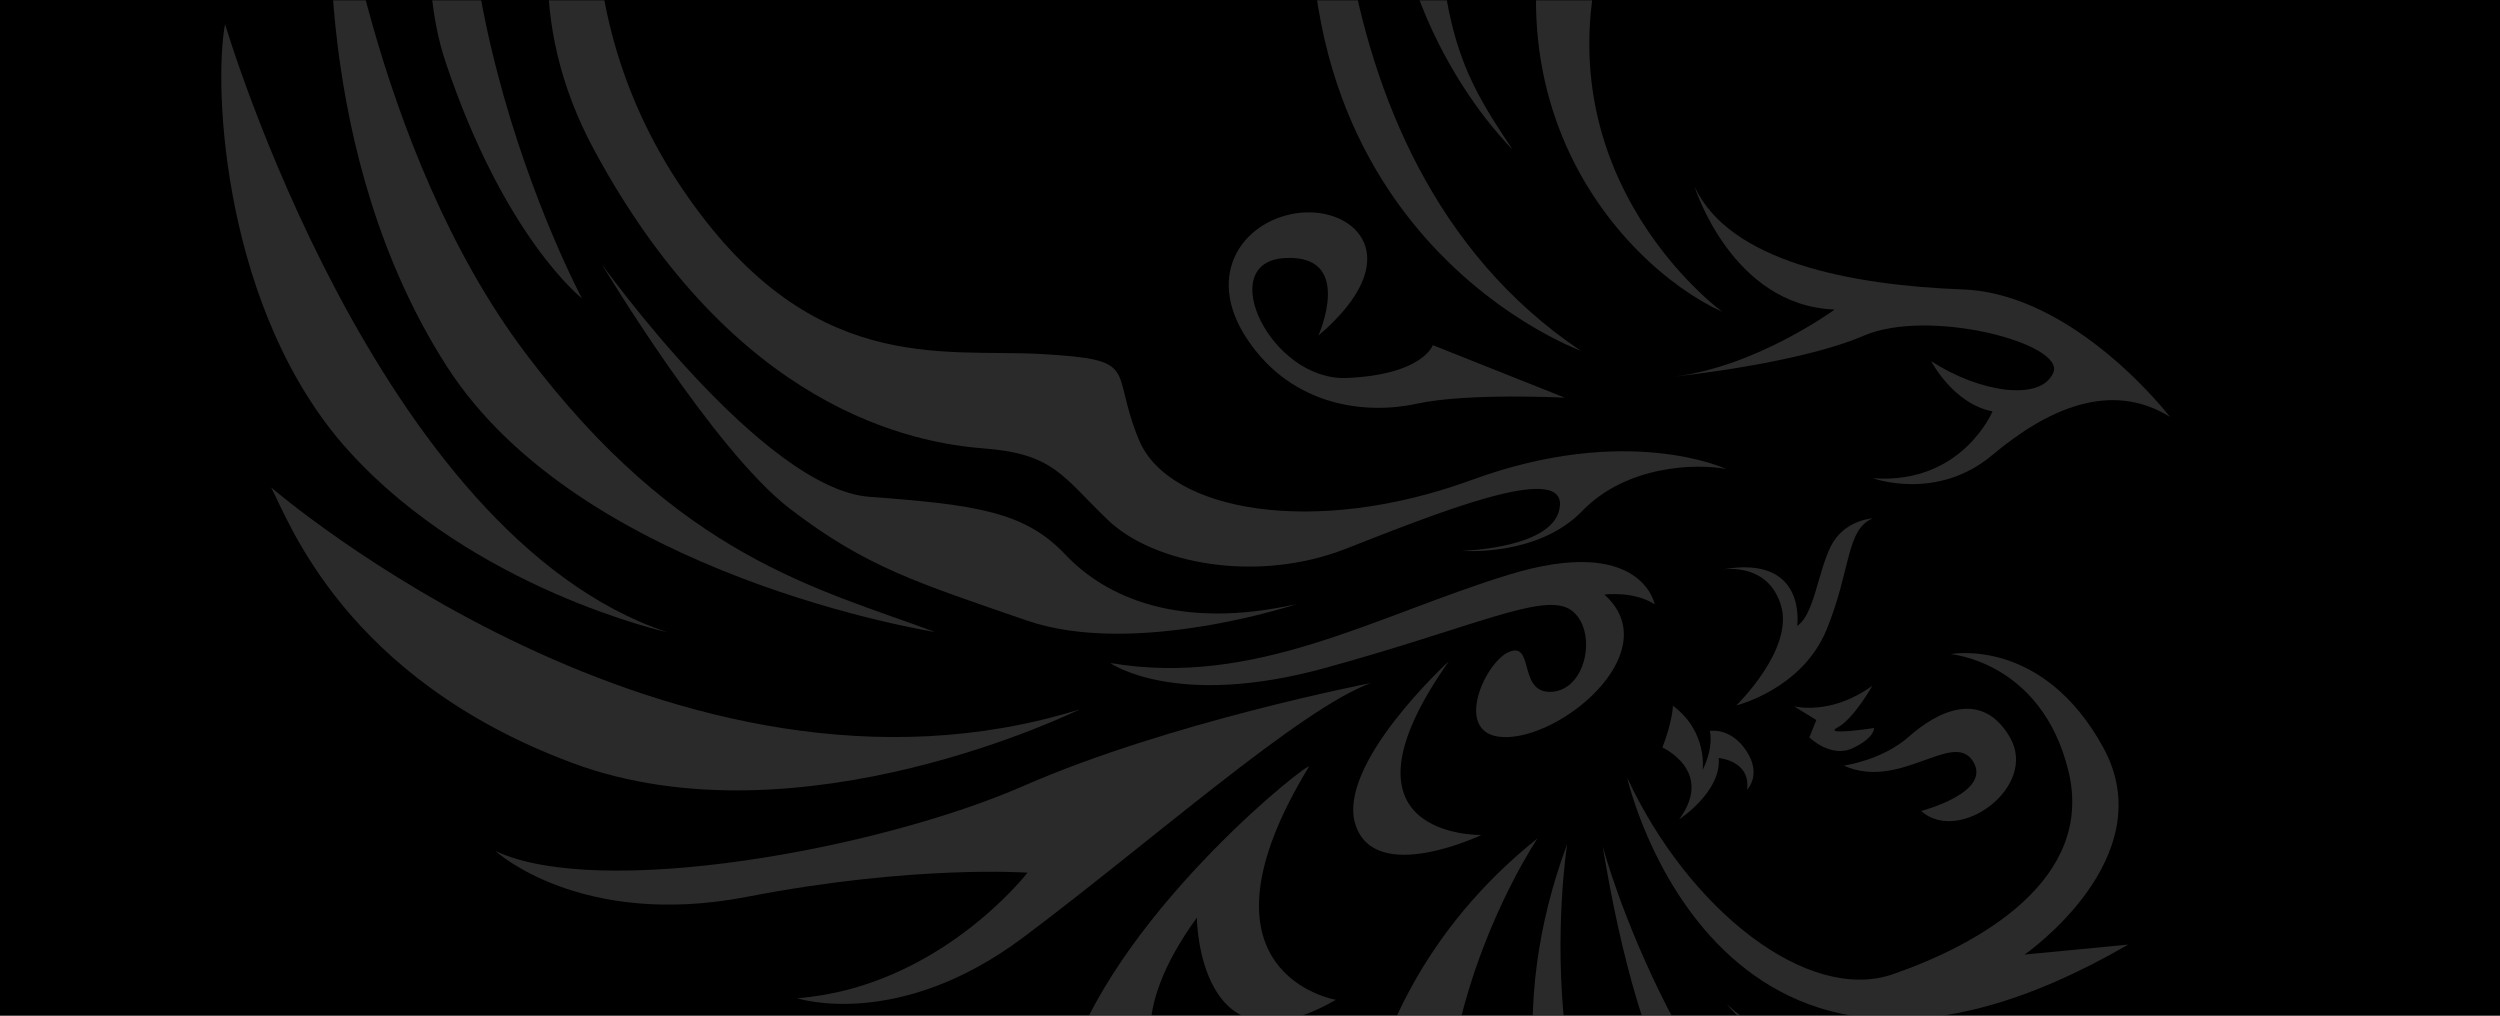 <?xml version="1.0" encoding="UTF-8"?>
<svg width="960px" height="390px" viewBox="0 0 960 390" version="1.1" xmlns="http://www.w3.org/2000/svg" xmlns:xlink="http://www.w3.org/1999/xlink">
    <rect x="0" y="0" width="960" height="390" fill="#808080" stroke="none"/>
    <!-- Generator: Sketch 47.1 (45422) - http://www.bohemiancoding.com/sketch -->
    <title>Group 10</title>
    <desc>Created with Sketch.</desc>
    <defs>
        <rect id="path-1" x="0" y="0" width="960" height="390"></rect>
    </defs>
    <g id="CLIENT" stroke="none" stroke-width="1" fill="none" fill-rule="evenodd">
        <g id="LANDING-PAGE" transform="translate(0, -73)">
            <g id="Group-10" transform="translate(0, 73)">
                <mask id="mask-2" fill="white">
                    <use xlink:href="#path-1"></use>
                </mask>
                <use id="Mask" fill="#000000" xlink:href="#path-1"></use>
                <g id="Group-9" opacity="0.165" mask="url(#mask-2)" fill="#FFFFFF">
                    <g transform="translate(623.543, 339.664) rotate(-34) translate(-623.543, -339.664) translate(271.543, -301.836)">
                        <path d="M587.724,524.856 C552.787,499.343 519.308,465.812 524.402,434.469 C524.402,434.469 510.575,480.393 542.595,503.717 C542.595,503.717 505.477,505.177 477.097,490.596 C477.097,490.596 519.308,513.192 546.239,518.298 C573.166,523.399 608.83,564.221 598.638,570.779 C588.451,577.342 570.896,561.321 562.247,540.898 C562.247,540.898 560.066,559.12 570.98,570.051 C570.98,570.051 545.508,586.817 518.581,565.678 C518.581,565.678 533.866,586.817 561.52,583.9 C589.174,580.987 615.377,585.596 626.292,609.897 C626.292,609.897 622.656,550.369 587.724,524.856" id="Fill-38"></path>
                        <path d="M701.985,88.533 C701.985,88.533 704.049,214.64 585.431,279.338 C466.813,344.032 483.861,443.847 506.351,480.376 C506.351,480.376 473.405,390.087 557.973,329.776 C642.545,269.468 714.201,200.385 701.985,88.533" id="Fill-39"></path>
                        <path d="M474.434,383.645 C474.434,344.22 476.637,324.512 531.65,246.855 C586.672,169.199 583.634,93.452 583.634,93.452 C583.634,93.452 565.292,184.35 511.842,246.855 C458.396,309.356 474.434,383.645 474.434,383.645" id="Fill-42"></path>
                        <path d="M513.166,206.578 C363.126,339.399 452.932,462.341 452.932,462.341 C401.456,336.108 513.166,206.578 513.166,206.578" id="Fill-43"></path>
                        <path d="M389.457,444.03 C407.747,451.296 437.748,473.818 437.748,473.818 L407.02,428.771 C407.02,428.771 397.506,436.037 372.63,420.778 C347.753,405.524 355.071,355.392 378.485,369.195 C401.9,383.002 372.63,401.165 372.63,401.165 C417.993,396.076 412.141,368.469 393.484,358.3 C374.822,348.13 349.215,356.118 349.215,387.362 C349.215,418.601 371.164,436.767 389.457,444.03" id="Fill-44"></path>
                        <path d="M310.668,50.825 C310.668,50.825 192.879,74.224 181.907,186.825 C170.931,299.421 220.681,348.415 241.898,365.227 C263.114,382.044 260.918,391.012 266.042,414.677 C271.163,438.347 299.696,466.863 335.543,474.902 C371.389,482.945 423.332,493.914 413.092,507.075 C402.855,520.235 372.125,500.493 372.125,500.493 C372.125,500.493 394.803,518.77 418.947,513.653 C443.091,508.536 465.769,523.157 473.818,531.2 C473.818,531.2 452.601,495.375 390.413,480.024 C328.226,464.668 287.259,425.182 293.11,395.935 C298.965,366.688 311.399,371.075 280.677,347.68 C249.946,324.281 201.662,305.273 201.662,217.532 C201.662,129.792 259.456,64.72 310.668,50.825" id="Fill-45"></path>
                        <path d="M245.052,416.476 C241.378,394.21 227.422,381.544 195.103,356.077 C162.783,330.606 159.843,224.612 159.843,224.612 C159.843,224.612 155.432,307.48 167.186,342.678 C178.941,377.877 192.163,394.011 218.607,429.213 C245.052,464.412 308.227,482.015 308.227,482.015 C264.887,465.148 248.729,438.746 245.052,416.476" id="Fill-46"></path>
                        <path d="M146.192,231.17 C146.192,231.17 162.993,67.445 268.879,0 C268.879,0 172.486,58.132 153.496,126.766 C134.511,195.397 146.192,231.17 146.192,231.17" id="Fill-48"></path>
                        <path d="M186.904,413.156 C159.02,374.184 121.589,334.558 116.453,236.521 C111.317,138.488 164.152,34.43 164.152,34.43 C152.409,47.574 90.768,127.9 88.569,223.795 C86.366,319.686 186.904,413.156 186.904,413.156" id="Fill-50"></path>
                        <path d="M101.649,355.773 C29.74,262.289 91.479,67.22 91.479,67.22 C74.048,84.784 29.019,158.705 39.186,229.697 C49.352,300.684 101.649,355.773 101.649,355.773" id="Fill-51"></path>
                        <path d="M216.415,468.899 C60.188,422.185 6.643,224.612 6.643,224.612 C5.174,238.711 -10.96,301.02 43.314,376.93 C97.592,452.84 216.415,468.899 216.415,468.899" id="Fill-52"></path>
                        <path d="M408.073,545.014 C408.073,545.014 418.336,550.145 422.003,558.942 C422.003,558.942 433.003,533.681 381.677,518.085 C330.348,502.489 276.749,499.556 236.089,460.701 C236.089,460.701 246.763,489.294 303.22,508.353 C359.681,527.416 389.739,531.082 394.138,542.812 C398.537,554.543 382.41,571.405 370.677,564.805 C358.945,558.205 375.805,545.014 365.541,542.812 C355.278,540.615 327.414,558.205 347.212,569.936 C367.011,581.666 415.838,575.363 408.073,545.014" id="Fill-53"></path>
                        <path d="M149.34,529.373 C209.368,526.458 286.969,515.996 314.785,523.049 C314.785,523.049 242.113,492.167 182.186,481.222 C122.251,470.276 22.692,426.502 0,388.563 C0,388.563 10.222,431.608 70.263,457.144 C130.304,482.684 164.714,509.677 164.714,509.677 C164.714,509.677 112.004,527.186 64.421,500.189 C64.421,500.189 89.311,532.293 149.34,529.373" id="Fill-54"></path>
                        <path d="M344.296,532.84 C344.296,532.84 285.94,541.471 279.378,564.999 C272.811,588.527 317.309,595.141 317.309,595.141 C317.309,595.141 266.248,562.434 344.296,532.84" id="Fill-55"></path>
                        <path d="M208.975,560.362 C208.975,560.362 174.585,611.972 235.58,616.372 C235.58,616.372 192.32,575.304 276.935,536.434 C281.193,534.477 188.534,540.834 138.162,578.235 C87.786,615.639 143.077,652.307 183.328,650.842 C183.328,650.842 123.559,591.626 208.975,560.362" id="Fill-56"></path>
                        <path d="M505.534,638.34 C505.534,638.34 532.876,660.204 517.98,700.697 C503.079,741.193 452.03,736.783 418.451,727.839 C384.872,718.901 367.224,663.284 376.006,608.257 C376.006,608.257 318.191,756.457 499.681,768.929 L464.556,749.848 C464.556,749.848 529.686,749.119 534.076,700.697 C538.467,652.278 505.534,638.34 505.534,638.34" id="Fill-57"></path>
                        <path d="M419.713,625.271 C419.825,614.25 412.364,611.059 412.364,611.059 C412.364,611.059 410.464,616.928 401.676,621.965 C401.676,621.965 411.618,610.94 406.023,595.141 C406.023,595.141 402.667,599.915 393.716,606.162 C393.716,606.162 405.278,624.902 383.645,632.621 C383.645,632.621 403.042,632.986 409.379,621.596 C409.379,621.596 419.075,629.311 411.618,637.768 C411.618,637.768 419.601,636.296 419.713,625.271" id="Fill-58"></path>
                        <path d="M447.841,562.469 C447.684,562.39 447.585,562.351 447.585,562.351 C447.679,562.39 447.748,562.43 447.841,562.469" id="Fill-59"></path>
                        <path d="M509.887,578.369 C509.887,578.369 500.311,572.607 490.365,578.369 C480.418,584.131 470.438,596.496 462.738,596.38 C462.738,596.38 481.482,575.777 451.018,562.351 C452.894,563.25 466.814,570.489 462.002,586.291 C456.846,603.224 426.272,608.628 426.272,608.628 C426.272,608.628 450.58,617.636 471.212,603.944 C491.836,590.256 498.834,576.205 509.887,578.369" id="Fill-60"></path>
                        <path d="M454.16,647.233 C463.434,648.688 465.289,645.411 465.289,645.411 C465.289,645.411 446.745,636.669 453.792,637.397 C460.838,638.129 473.818,631.571 473.818,631.571 C454.16,632.298 444.517,621.373 444.517,621.373 L448.6,630.477 L442.667,634.49 C442.667,634.49 444.89,645.777 454.16,647.233" id="Fill-61"></path>
                        <path d="M462.438,681.923 C467.213,700.916 505.062,699.457 506.531,677.541 C507.999,655.629 488.16,653.803 474.563,655.629 C460.966,657.46 447.585,650.884 447.585,650.884 C459.926,670.974 489.993,662.935 489.628,677.178 C489.259,691.422 462.438,681.923 462.438,681.923" id="Fill-62"></path>
                        <path d="M359.052,701.709 C359.052,701.709 366.153,765.2 420.729,835.26 C475.3,905.317 511.862,991.8 465.611,1060.761 C465.611,1060.761 520.263,1023.546 495.038,929.401 C469.821,835.26 383.18,792.567 359.052,701.709" id="Fill-63"></path>
                        <path d="M340.299,834.317 C374.148,902.986 413.156,980.425 413.156,980.425 C408.005,930.018 391.079,916.135 353.546,824.087 C316.012,732.043 353.546,624.652 353.546,624.652 C316.752,705.015 306.446,765.644 340.299,834.317" id="Fill-65"></path>
                        <path d="M300.831,1008.471 C373.474,985.454 333.852,873.657 292.03,794.741 C250.205,715.826 342.657,616.455 342.657,616.455 C232.222,695.492 256.285,824.505 265.954,861.34 C261.471,837.572 268.916,804.606 268.916,804.606 C268.916,804.606 266.713,826.526 299.729,870.37 C332.75,914.209 331.649,966.821 299.729,982.163 C267.815,997.509 276.687,951.475 276.687,951.475 L260.111,970.108 C240.298,944.897 276.687,908.728 276.687,908.728 C200.214,919.382 228.188,1031.483 300.831,1008.471" id="Fill-68"></path>
                        <path d="M216.294,745.976 C229.831,650.632 334.459,608.257 334.459,608.257 C222.365,617.391 180.346,710.908 180.346,710.908 C200.737,673.646 232.717,668.166 232.717,668.166 C215.487,693.374 216.294,745.976 216.294,745.976" id="Fill-69"></path>
                    </g>
                </g>
            </g>
        </g>
    </g>
</svg>